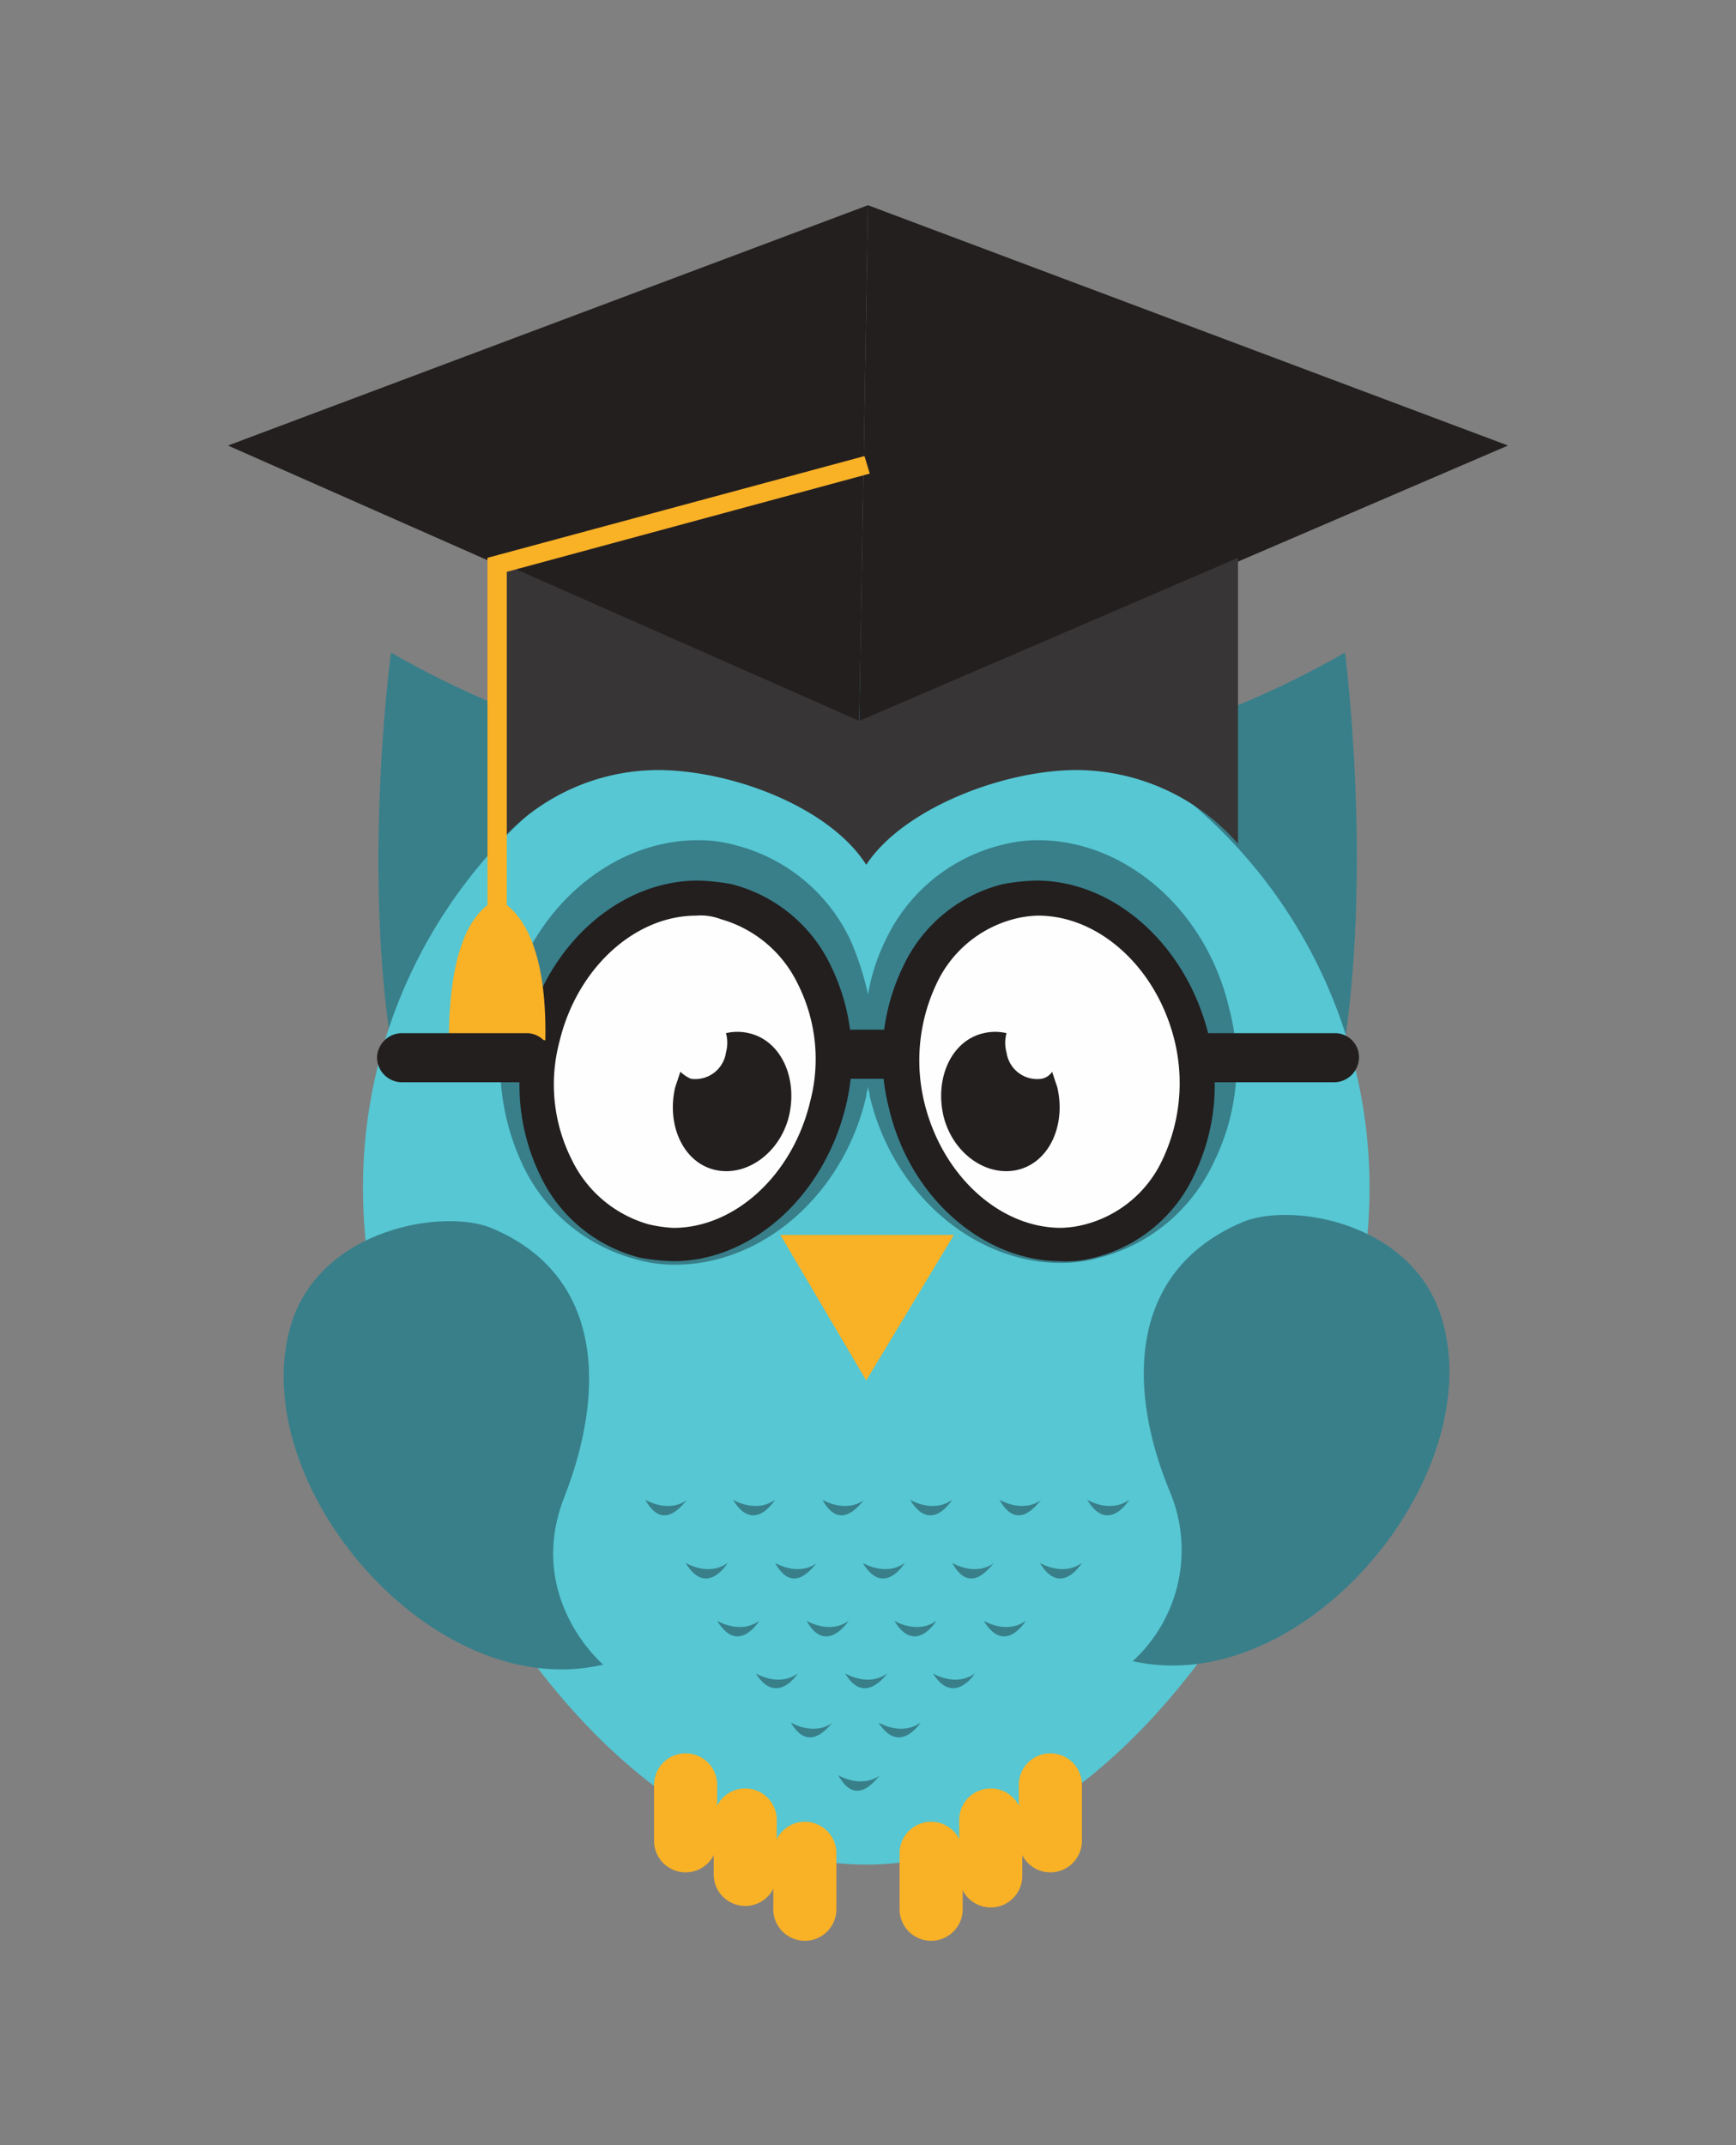 <svg id="Group_97" data-name="Group 97" xmlns="http://www.w3.org/2000/svg" viewBox="0 0 195.296 241.259">
  <rect x="0" y="0" width="195.296" height="241.259" fill="#808080" stroke="none"/>
  <defs>
    <style>
      .cls-1 {
        fill: #387f8a;
      }

      .cls-2 {
        fill: #56c7d3;
      }

      .cls-3 {
        fill: #fefefe;
      }

      .cls-4 {
        fill: #231f1f;
      }

      .cls-5 {
        fill: #f9b126;
      }

      .cls-6 {
        fill: #383536;
      }

      .cls-7 {
        fill: none;
        fill-rule: evenodd;
      }
    </style>
  </defs>
  <path id="Path_32" data-name="Path 32" class="cls-1" d="M108.731,0A102,102,0,0,1,55.074,13.612h0A101.69,101.69,0,0,1,1.417,0s-4.34,31.76,2.17,54.052c0,0,14.006-32.549,51.487-40.44,37.481,7.891,51.487,40.44,51.487,40.44C112.874,31.76,108.731,0,108.731,0" transform="translate(42.574 73.384)"/>
  <path id="Path_33" data-name="Path 33" class="cls-2" d="M0,56.616a56.616,56.616,0,1,1,113.232,0c0,31.168-25.448,76.146-56.616,76.146S0,87.982,0,56.616" transform="translate(40.835 76.935)"/>
  <path id="Path_34" data-name="Path 34" class="cls-1" d="M82,18.938C79.435,7.891,70.361,0,60.5,0a16.431,16.431,0,0,0-4.34.592A19.628,19.628,0,0,0,43.335,11.244a22.177,22.177,0,0,0-1.973,6.115,31.641,31.641,0,0,0-1.973-6.115A19.627,19.627,0,0,0,26.567.592,15.384,15.384,0,0,0,22.227,0C12.364,0,3.289,7.891.725,18.938A26.663,26.663,0,0,0,2.5,36.495,19.627,19.627,0,0,0,15.323,47.147a15.386,15.386,0,0,0,4.34.592h0c9.863,0,18.938-7.891,21.5-18.938,0-.395.2-.789.2-1.184,0,.395.2.789.2,1.184,2.564,10.85,11.639,18.74,21.5,18.74a16.431,16.431,0,0,0,4.34-.592A19.627,19.627,0,0,0,80.224,36.3,24.7,24.7,0,0,0,82,18.938" transform="translate(56.286 94.492)"/>
  <path id="Path_35" data-name="Path 35" class="cls-3" d="M32.815,15.589C35.38,26.044,30.251,36.3,21.374,38.472S3.225,33.738.661,23.282,3.225,2.569,12.1.4s18.149,4.734,20.713,15.19" transform="translate(101.327 100.997)"/>
  <path id="Path_36" data-name="Path 36" class="cls-3" d="M.661,15.589C-1.9,26.044,3.225,36.3,12.1,38.472s18.149-4.734,20.713-15.19S30.251,2.569,21.374.4,3.225,5.134.661,15.589" transform="translate(60.295 100.997)"/>
  <path id="Path_37" data-name="Path 37" class="cls-4" d="M20.066,42.807c-8.68,0-16.965-7.1-19.332-17.162A23.276,23.276,0,0,1,2.312,9.666,16.911,16.911,0,0,1,13.556.395,24.169,24.169,0,0,1,17.3,0c8.68,0,16.768,7.1,19.332,17.162a23.277,23.277,0,0,1-1.578,15.979,16.912,16.912,0,0,1-11.244,9.272,12.139,12.139,0,0,1-3.748.395M17.5,3.945a11.644,11.644,0,0,0-2.762.395,13.3,13.3,0,0,0-8.68,7.3A20.151,20.151,0,0,0,4.679,24.856c1.973,8.285,8.483,14.2,15.387,14.2a11.643,11.643,0,0,0,2.762-.395,13.3,13.3,0,0,0,8.68-7.3,20.151,20.151,0,0,0,1.381-13.217c-1.973-8.285-8.483-14.2-15.387-14.2Z" transform="translate(99.281 99.029)"/>
  <path id="Path_38" data-name="Path 38" class="cls-4" d="M17.3,42.807a24.171,24.171,0,0,1-3.748-.395A17.014,17.014,0,0,1,2.312,33.141,23.276,23.276,0,0,1,.734,17.162C3.1,7.3,11.189,0,20.066,0a24.168,24.168,0,0,1,3.748.395A17.014,17.014,0,0,1,35.058,9.666a23.276,23.276,0,0,1,1.578,15.979C34.072,35.706,25.984,42.807,17.3,42.807M19.869,3.945c-6.9,0-13.414,5.918-15.387,14.2A18.743,18.743,0,0,0,5.863,31.366a13.766,13.766,0,0,0,8.68,7.3,15.476,15.476,0,0,0,2.762.395c6.9,0,13.414-5.918,15.387-14.2A18.744,18.744,0,0,0,31.31,11.639a13.767,13.767,0,0,0-8.68-7.3A6.27,6.27,0,0,0,19.869,3.945Z" transform="translate(58.447 99.029)"/>
  <path id="Path_39" data-name="Path 39" class="cls-4" d="M11.3,5.277A3.484,3.484,0,0,1,7.355,2.318a4.036,4.036,0,0,1,0-2.17,5.612,5.612,0,0,0-2.564,0C1.24.937-.733,5.08.253,9.42c.986,4.143,4.734,6.9,8.285,6.115s5.524-4.932,4.537-9.272l-.592-1.775a1.811,1.811,0,0,1-1.184.789" transform="translate(105.877 116.043)"/>
  <path id="Path_40" data-name="Path 40" class="cls-4" d="M2.029,5.277A3.484,3.484,0,0,0,5.974,2.318a4.034,4.034,0,0,0,0-2.17,5.613,5.613,0,0,1,2.565,0C12.09.937,14.062,5.08,13.076,9.42c-.986,4.143-4.734,6.9-8.285,6.115S-.733,10.6.253,6.263L.845,4.488a4.126,4.126,0,0,0,1.184.789" transform="translate(75.695 116.043)"/>
  <path id="Path_41" data-name="Path 41" class="cls-5" d="M19.53,0,9.666,16.373,0,0H19.53" transform="translate(87.784 138.877)"/>
  <path id="Path_42" data-name="Path 42" class="cls-1" d="M0,0S2.565,1.578,4.734,0C4.537,0,2.17,3.945,0,0" transform="translate(72.595 168.664)"/>
  <path id="Path_43" data-name="Path 43" class="cls-1" d="M0,0S2.565,1.578,4.734,0C4.734,0,2.367,3.945,0,0" transform="translate(82.458 168.664)"/>
  <path id="Path_44" data-name="Path 44" class="cls-1" d="M0,0S2.564,1.578,4.734,0C4.537,0,2.17,3.945,0,0" transform="translate(92.519 168.664)"/>
  <path id="Path_45" data-name="Path 45" class="cls-1" d="M0,0S2.564,1.578,4.734,0C4.734,0,2.367,3.945,0,0" transform="translate(102.382 168.664)"/>
  <path id="Path_46" data-name="Path 46" class="cls-1" d="M0,0S2.564,1.578,4.734,0C4.537,0,2.17,3.945,0,0" transform="translate(112.443 168.664)"/>
  <path id="Path_47" data-name="Path 47" class="cls-1" d="M0,0S2.564,1.578,4.734,0C4.734,0,2.367,3.945,0,0" transform="translate(122.306 168.664)"/>
  <path id="Path_48" data-name="Path 48" class="cls-1" d="M0,0S2.565,1.578,4.734,0C4.734,0,2.367,3.945,0,0" transform="translate(77.132 175.766)"/>
  <path id="Path_49" data-name="Path 49" class="cls-1" d="M0,0S2.565,1.578,4.734,0C4.537,0,2.17,3.945,0,0" transform="translate(87.193 175.766)"/>
  <path id="Path_50" data-name="Path 50" class="cls-1" d="M0,0S2.565,1.578,4.734,0C4.735,0,2.367,3.945,0,0" transform="translate(97.056 175.766)"/>
  <path id="Path_51" data-name="Path 51" class="cls-1" d="M0,0S2.565,1.578,4.734,0C4.537,0,2.17,3.945,0,0" transform="translate(107.117 175.766)"/>
  <path id="Path_52" data-name="Path 52" class="cls-1" d="M0,0S2.565,1.578,4.734,0C4.734,0,2.367,3.945,0,0" transform="translate(116.98 175.766)"/>
  <path id="Path_53" data-name="Path 53" class="cls-1" d="M0,0S2.564,1.578,4.734,0C4.734,0,2.367,3.945,0,0" transform="translate(80.683 182.276)"/>
  <path id="Path_54" data-name="Path 54" class="cls-1" d="M0,0S2.564,1.578,4.734,0C4.734,0,2.17,3.945,0,0" transform="translate(90.743 182.276)"/>
  <path id="Path_55" data-name="Path 55" class="cls-1" d="M0,0S2.564,1.578,4.734,0C4.734,0,2.367,3.945,0,0" transform="translate(100.607 182.276)"/>
  <path id="Path_56" data-name="Path 56" class="cls-1" d="M0,0S2.564,1.578,4.734,0C4.734,0,2.367,3.945,0,0" transform="translate(110.668 182.276)"/>
  <path id="Path_57" data-name="Path 57" class="cls-1" d="M0,0S2.564,1.578,4.734,0C4.734,0,2.367,3.748,0,0" transform="translate(85.023 188.194)"/>
  <path id="Path_58" data-name="Path 58" class="cls-1" d="M0,0S2.564,1.578,4.734,0C4.734,0,2.17,3.748,0,0" transform="translate(95.083 188.194)"/>
  <path id="Path_59" data-name="Path 59" class="cls-1" d="M0,0S2.565,1.578,4.734,0C4.734,0,2.367,3.748,0,0" transform="translate(104.947 188.194)"/>
  <path id="Path_60" data-name="Path 60" class="cls-1" d="M0,0S2.565,1.578,4.734,0C4.537,0,2.17,3.748,0,0" transform="translate(88.968 193.717)"/>
  <path id="Path_61" data-name="Path 61" class="cls-1" d="M0,0S2.565,1.578,4.735,0C4.735,0,2.367,3.748,0,0" transform="translate(98.831 193.717)"/>
  <path id="Path_62" data-name="Path 62" class="cls-1" d="M0,0S2.565,1.578,4.734,0C4.537,0,2.17,3.945,0,0" transform="translate(94.294 199.636)"/>
  <path id="Path_63" data-name="Path 63" class="cls-4" d="M.986,0l72,27.026L0,58.391" transform="translate(96.661 23.08)"/>
  <path id="Path_64" data-name="Path 64" class="cls-4" d="M71.017,58.391,0,27.026,72,0" transform="translate(25.645 23.08)"/>
  <path id="Path_65" data-name="Path 65" class="cls-6" d="M40.637,18.346,0,.395v31.76a23.849,23.849,0,0,1,17.951-8.285c8.285,0,19.332,4.143,23.475,10.653C45.569,28.209,56.813,23.869,65.1,23.869a24.273,24.273,0,0,1,18.149,8.285V0L40.637,18.346" transform="translate(56.024 62.731)"/>
  <path id="Path_66" data-name="Path 66" class="cls-5" d="M6.51,50.5V13.02L47.344,1.973,46.753,0,4.34,11.442V50.5C2.762,51.684,0,55.038,0,65.69H10.85c.2-10.455-2.762-14.006-4.34-15.19" transform="translate(50.501 51.29)"/>
  <path id="Path_67" data-name="Path 67" class="cls-1" d="M12.231.863C17.557-1.5,31.366.666,34.719,11.516,40.243,29.27,19.332,54.52,0,50.181A16.957,16.957,0,0,0,4.143,31.046C-.592,19.6-.592,6.387,12.231.863" transform="translate(127.435 136.633)"/>
  <path id="Path_68" data-name="Path 68" class="cls-1" d="M23.325.756C18-1.414,4.19.756.836,11.606-4.49,29.36,16.618,54.413,35.95,49.876c0,0-8.877-7.5-4.34-18.938C36.147,19.3,36.147,6.082,23.325.756" transform="translate(31.91 137.332)"/>
  <path id="Path_69" data-name="Path 69" class="cls-5" d="M7.1,9.666a3.551,3.551,0,1,1-7.1,0V3.551a3.551,3.551,0,1,1,7.1,0V9.666" transform="translate(101.199 204.962)"/>
  <path id="Path_70" data-name="Path 70" class="cls-5" d="M7.1,9.666a3.551,3.551,0,1,1-7.1,0V3.551a3.551,3.551,0,1,1,7.1,0V9.666" transform="translate(107.906 201.214)"/>
  <path id="Path_71" data-name="Path 71" class="cls-5" d="M7.1,9.666a3.551,3.551,0,1,1-7.1,0V3.551a3.551,3.551,0,1,1,7.1,0V9.666" transform="translate(114.613 197.268)"/>
  <path id="Path_72" data-name="Path 72" class="cls-5" d="M0,9.666a3.551,3.551,0,1,0,7.1,0V3.551a3.551,3.551,0,1,0-7.1,0V9.666" transform="translate(86.995 204.962)"/>
  <path id="Path_73" data-name="Path 73" class="cls-5" d="M0,9.666a3.551,3.551,0,0,0,7.1,0V3.551a3.551,3.551,0,1,0-7.1,0V9.666" transform="translate(80.288 201.214)"/>
  <path id="Path_74" data-name="Path 74" class="cls-5" d="M0,9.666a3.551,3.551,0,1,0,7.1,0V3.551a3.551,3.551,0,1,0-7.1,0V9.666" transform="translate(73.581 197.268)"/>
  <rect id="Rectangle_28" data-name="Rectangle 28" class="cls-4" width="8.285" height="5.524" transform="translate(93.505 115.797)"/>
  <path id="Path_75" data-name="Path 75" class="cls-4" d="M19.53,2.762a2.821,2.821,0,0,1-2.762,2.762H2.762A2.821,2.821,0,0,1,0,2.762,2.821,2.821,0,0,1,2.762,0H16.768A2.7,2.7,0,0,1,19.53,2.762" transform="translate(133.353 116.191)"/>
  <path id="Path_76" data-name="Path 76" class="cls-4" d="M19.53,2.762a2.821,2.821,0,0,1-2.762,2.762H2.762A2.821,2.821,0,0,1,0,2.762,2.821,2.821,0,0,1,2.762,0H16.768A2.7,2.7,0,0,1,19.53,2.762" transform="translate(42.413 116.191)"/>
  <path id="Path_77" data-name="Path 77" class="cls-7" d="M195.3,0V241.259H0V0" transform="translate(0 0)"/>
</svg>
